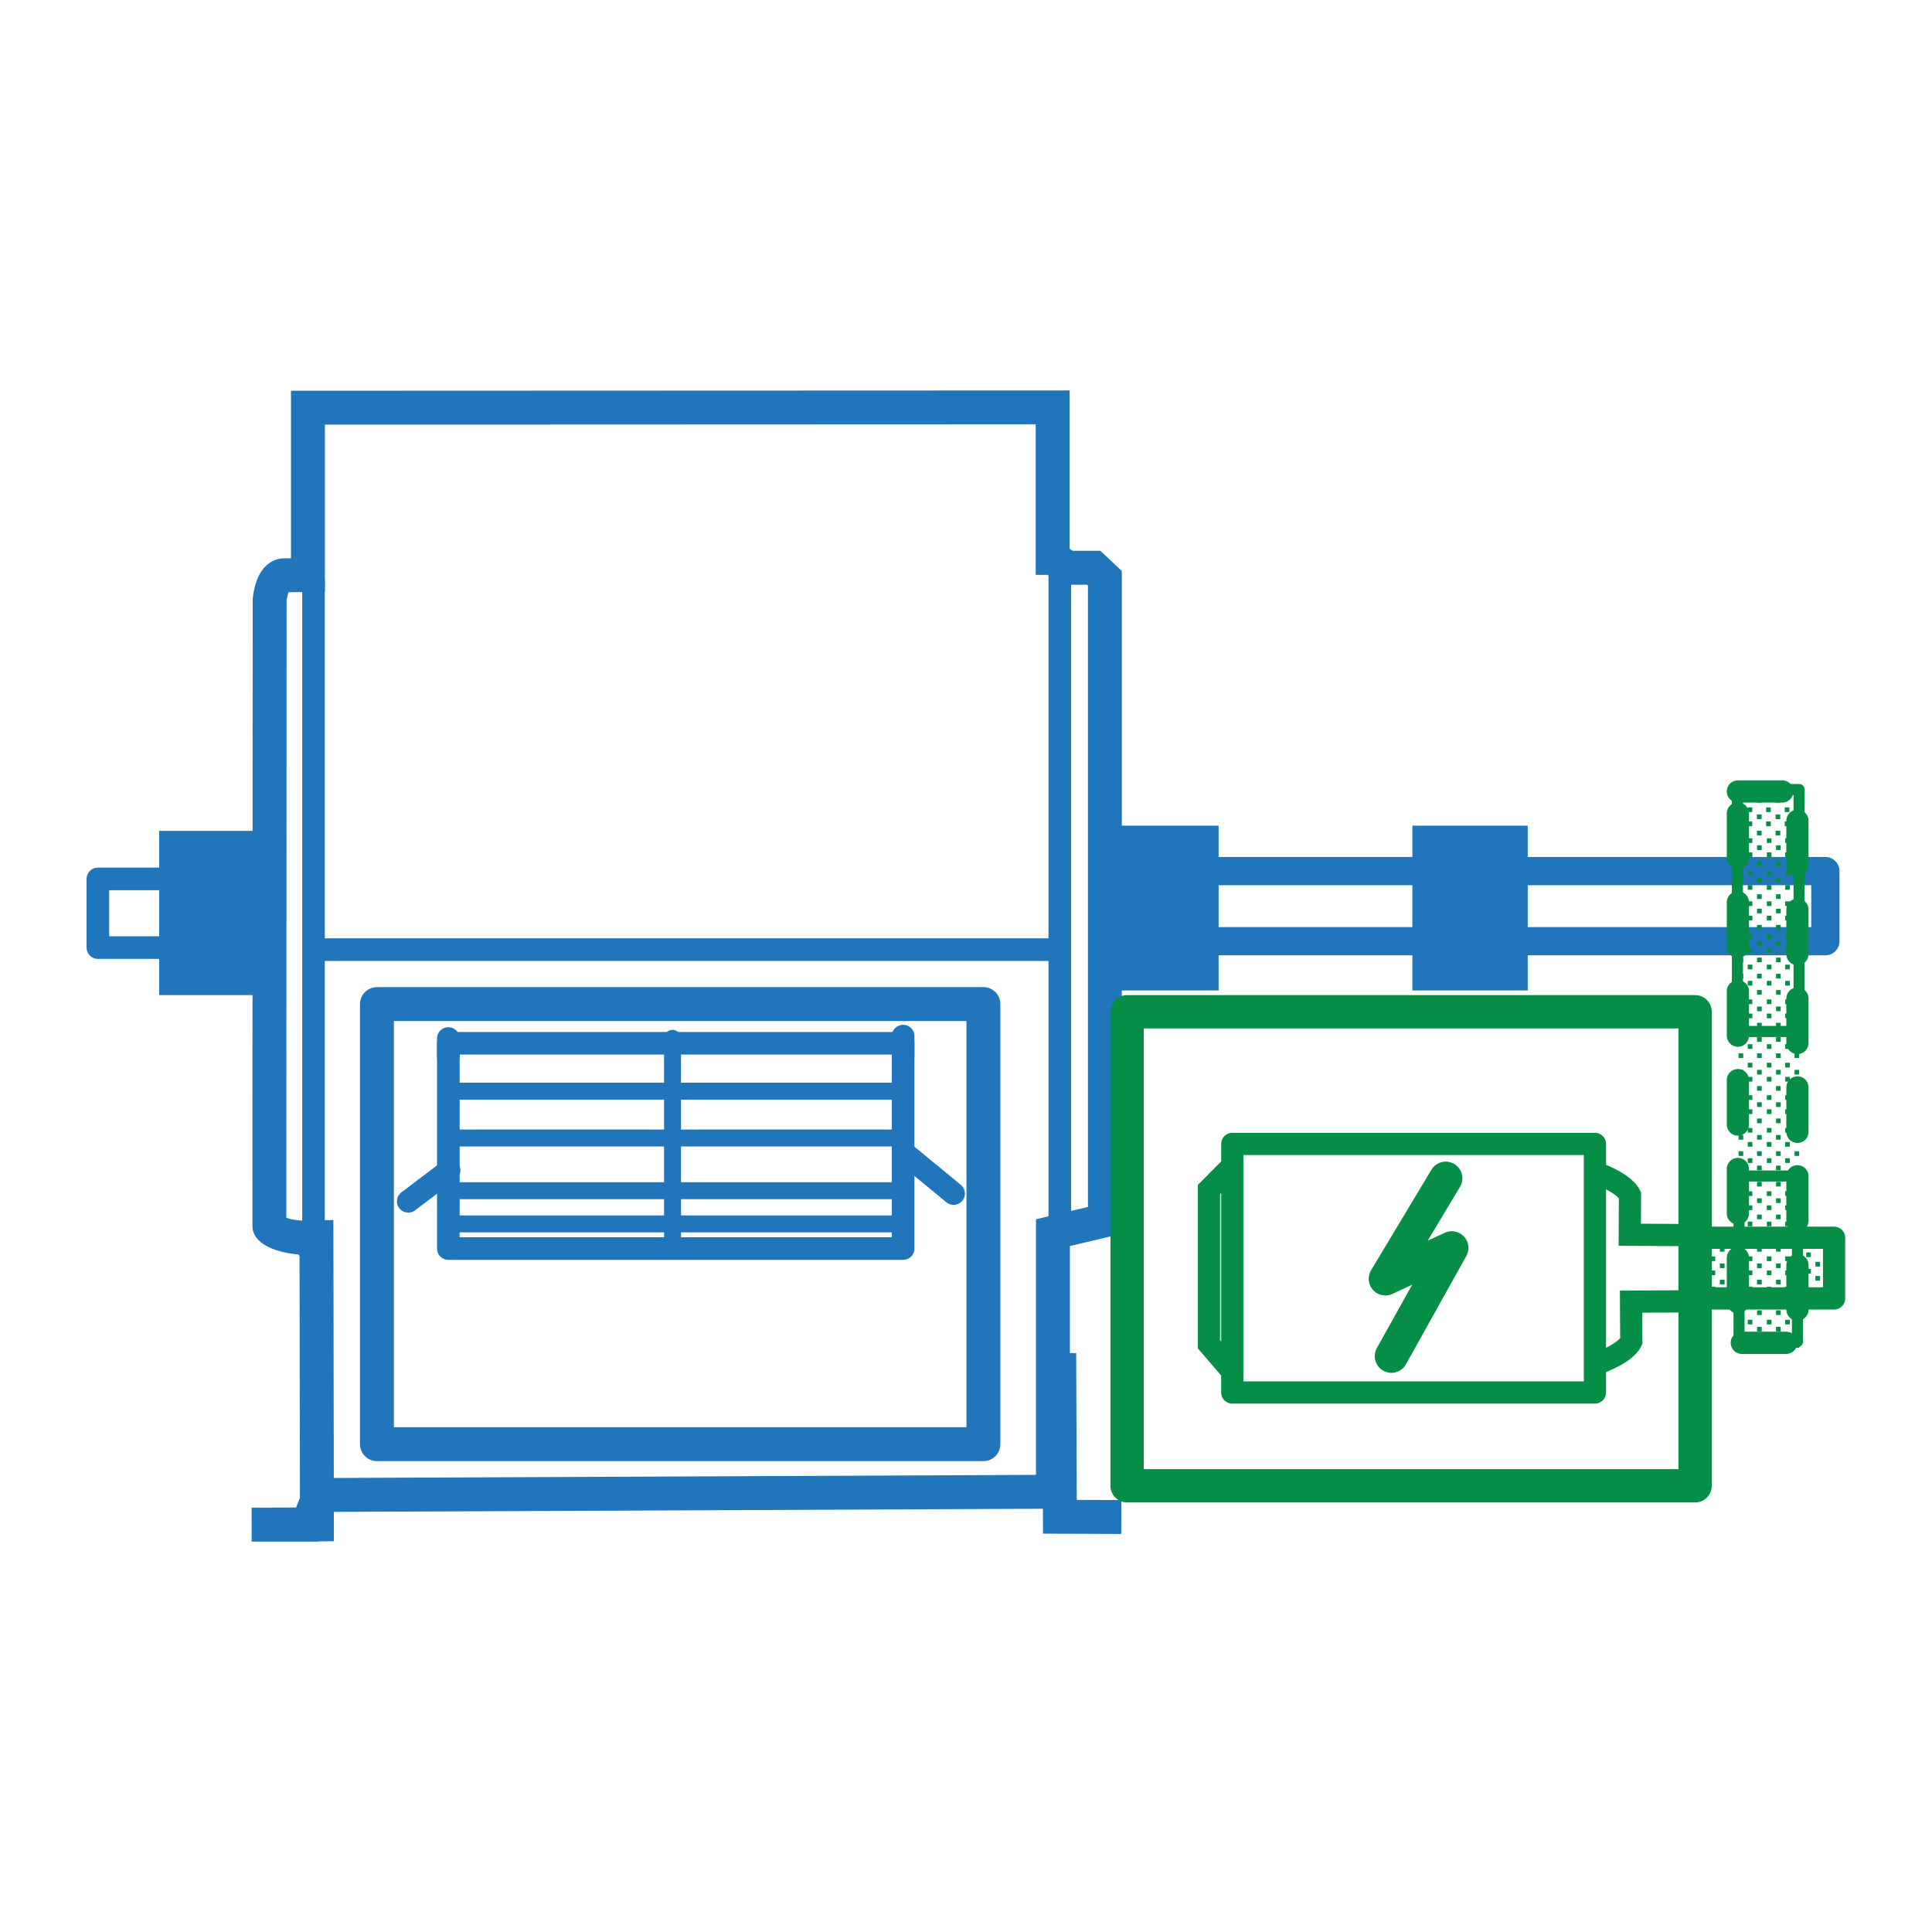 <?xml version="1.0" encoding="utf-8"?>
<!-- Generator: Adobe Illustrator 16.0.0, SVG Export Plug-In . SVG Version: 6.00 Build 0)  -->
<!DOCTYPE svg PUBLIC "-//W3C//DTD SVG 1.1//EN" "http://www.w3.org/Graphics/SVG/1.1/DTD/svg11.dtd">
<svg version="1.1" id="Layer_1" xmlns="http://www.w3.org/2000/svg" xmlns:xlink="http://www.w3.org/1999/xlink" x="0px" y="0px"
	 width="100px" height="100px" viewBox="0 0 100 100" enable-background="new 0 0 100 100" xml:space="preserve">
<g>
	<g>
		<path fill="none" stroke="#2175BB" stroke-width="1.755" d="M54.488,28.878l0.773,0.51h1.348l0.58,0.546v33.23L54.5,63.803v13.41
			l-37.969,0.168l-0.615,1.533h-2.89l3.378-0.012L16.38,64.045c0,0-0.581,0.012-0.813,0.012c-1.033-0.068-1.625-0.43-1.625-0.592
			s0.015-32.417,0.015-32.417s0.109-1.272,0.752-1.272c0.644,0,1.229-0.016,1.229-0.016v-8.658l38.549-0.015V28.878z"/>
		<rect x="57.104" y="42.736" fill="#2175BB" width="5.971" height="8.531"/>
		<rect x="73.104" y="42.736" fill="#2175BB" width="5.971" height="8.531"/>
		<rect x="8.24" y="43.007" fill="#2175BB" width="5.653" height="8.499"/>
		
			<rect x="5.066" y="45.493" fill="none" stroke="#2175BB" stroke-width="1.17" stroke-linecap="round" stroke-linejoin="round" width="3.93" height="3.554"/>
		
			<rect x="58.383" y="45.087" fill="none" stroke="#2175BB" stroke-width="1.462" stroke-linecap="round" stroke-linejoin="round" width="36.098" height="3.631"/>
		<path fill="none" stroke="#2175BB" stroke-width="1.17" d="M54.678,49.153H16.537 M54.854,29.493v34.414 M16.227,29.952v33.955"/>
		
			<rect x="19.511" y="51.971" fill="none" stroke="#2175BB" stroke-width="1.755" stroke-linecap="round" stroke-linejoin="round" width="31.391" height="22.779"/>
		
			<rect x="23.206" y="54" fill="none" stroke="#2175BB" stroke-width="1.17" stroke-linecap="round" stroke-linejoin="round" width="23.54" height="10.625"/>
		<path fill="none" stroke="#2175BB" stroke-width="0.877" stroke-linecap="round" stroke-linejoin="round" d="M46.642,63.348
			H23.198 M46.642,61.631H23.198 M46.642,58.902H23.198 M46.642,56.479H23.198"/>
		<path fill="none" stroke="#2175BB" stroke-width="1.17" stroke-linecap="round" stroke-linejoin="round" d="M21.131,62.18
			l2.115-1.598 M46.746,54.68v-1.051 M23.206,54.68v-0.928"/>
		<line fill="none" stroke="#2175BB" stroke-width="1.17" x1="15.339" y1="63.965" x2="16.308" y2="65.004"/>
		<polyline fill="none" stroke="#2175BB" stroke-width="1.755" points="54.826,70.039 54.859,78.508 58.039,78.52 		"/>
		
			<line fill="none" stroke="#2175BB" stroke-width="1.17" stroke-linecap="round" stroke-linejoin="round" x1="49.359" y1="61.779" x2="46.927" y2="59.777"/>
		
			<line fill="none" stroke="#2175BB" stroke-width="0.877" stroke-linecap="round" stroke-linejoin="round" x1="34.81" y1="64.561" x2="34.81" y2="53.746"/>
	</g>
	<g>
		<rect x="91.451" y="58.383" fill="#068E46" width="0.24" height="0.24"/>
		<rect x="91.451" y="59.111" fill="#068E46" width="0.24" height="0.242"/>
		<rect x="92.402" y="58.383" fill="#068E46" width="0.24" height="0.24"/>
		<rect x="92.402" y="59.111" fill="#068E46" width="0.24" height="0.242"/>
		<rect x="92.885" y="58.746" fill="#068E46" width="0.242" height="0.244"/>
		<rect x="91.928" y="59.588" fill="#068E46" width="0.242" height="0.242"/>
		<rect x="91.451" y="59.951" fill="#068E46" width="0.24" height="0.244"/>
		<rect x="92.402" y="59.951" fill="#068E46" width="0.24" height="0.244"/>
		<rect x="92.885" y="59.588" fill="#068E46" width="0.242" height="0.242"/>
		<rect x="91.928" y="57.053" fill="#068E46" width="0.242" height="0.244"/>
		<rect x="91.451" y="56.689" fill="#068E46" width="0.24" height="0.242"/>
		<rect x="91.451" y="57.418" fill="#068E46" width="0.24" height="0.244"/>
		<rect x="92.402" y="56.689" fill="#068E46" width="0.24" height="0.242"/>
		<rect x="92.402" y="57.418" fill="#068E46" width="0.24" height="0.244"/>
		<rect x="91.928" y="58.746" fill="#068E46" width="0.242" height="0.244"/>
		<rect x="92.885" y="57.053" fill="#068E46" width="0.242" height="0.244"/>
		<rect x="91.928" y="57.895" fill="#068E46" width="0.242" height="0.242"/>
		<rect x="92.885" y="57.895" fill="#068E46" width="0.242" height="0.242"/>
		<rect x="91.928" y="62.025" fill="#068E46" width="0.242" height="0.242"/>
		<rect x="91.451" y="61.66" fill="#068E46" width="0.24" height="0.242"/>
		<rect x="91.451" y="62.389" fill="#068E46" width="0.24" height="0.244"/>
		<rect x="92.402" y="61.66" fill="#068E46" width="0.24" height="0.242"/>
		<rect x="92.402" y="62.389" fill="#068E46" width="0.24" height="0.244"/>
		<rect x="92.885" y="62.025" fill="#068E46" width="0.242" height="0.242"/>
		<rect x="91.928" y="62.867" fill="#068E46" width="0.242" height="0.24"/>
		<rect x="91.451" y="63.23" fill="#068E46" width="0.24" height="0.242"/>
		<rect x="92.402" y="63.23" fill="#068E46" width="0.24" height="0.242"/>
		<rect x="92.885" y="62.867" fill="#068E46" width="0.242" height="0.24"/>
		<rect x="91.928" y="60.332" fill="#068E46" width="0.242" height="0.242"/>
		<rect x="91.451" y="60.695" fill="#068E46" width="0.24" height="0.242"/>
		<rect x="92.402" y="60.695" fill="#068E46" width="0.24" height="0.242"/>
		<rect x="92.885" y="60.332" fill="#068E46" width="0.242" height="0.242"/>
		<rect x="91.928" y="61.172" fill="#068E46" width="0.242" height="0.242"/>
		<rect x="92.885" y="61.172" fill="#068E46" width="0.242" height="0.242"/>
		<rect x="89.988" y="58.746" fill="#068E46" width="0.242" height="0.244"/>
		<rect x="90.463" y="58.383" fill="#068E46" width="0.24" height="0.24"/>
		<rect x="90.463" y="59.111" fill="#068E46" width="0.24" height="0.242"/>
		<rect x="90.945" y="58.746" fill="#068E46" width="0.242" height="0.244"/>
		<rect x="89.988" y="59.588" fill="#068E46" width="0.242" height="0.242"/>
		<rect x="90.463" y="59.951" fill="#068E46" width="0.24" height="0.244"/>
		<rect x="90.945" y="59.588" fill="#068E46" width="0.242" height="0.242"/>
		<rect x="89.988" y="57.053" fill="#068E46" width="0.242" height="0.244"/>
		<rect x="90.463" y="56.689" fill="#068E46" width="0.24" height="0.242"/>
		<rect x="90.463" y="57.418" fill="#068E46" width="0.24" height="0.244"/>
		<rect x="90.945" y="57.053" fill="#068E46" width="0.242" height="0.244"/>
		<rect x="89.988" y="57.895" fill="#068E46" width="0.242" height="0.242"/>
		<rect x="90.945" y="57.895" fill="#068E46" width="0.242" height="0.242"/>
		<rect x="89.988" y="62.025" fill="#068E46" width="0.242" height="0.242"/>
		<rect x="90.463" y="61.66" fill="#068E46" width="0.24" height="0.242"/>
		<rect x="90.463" y="62.389" fill="#068E46" width="0.24" height="0.244"/>
		<rect x="90.945" y="62.025" fill="#068E46" width="0.242" height="0.242"/>
		<rect x="87.588" y="63.23" fill="#068E46" width="0.242" height="0.242"/>
		<rect x="89.988" y="62.867" fill="#068E46" width="0.242" height="0.24"/>
		<rect x="90.463" y="63.23" fill="#068E46" width="0.24" height="0.242"/>
		<rect x="90.945" y="62.867" fill="#068E46" width="0.242" height="0.24"/>
		<rect x="89.988" y="60.332" fill="#068E46" width="0.242" height="0.242"/>
		<rect x="90.463" y="60.695" fill="#068E46" width="0.24" height="0.242"/>
		<rect x="90.945" y="60.332" fill="#068E46" width="0.242" height="0.242"/>
		<rect x="89.988" y="61.172" fill="#068E46" width="0.242" height="0.242"/>
		<rect x="90.945" y="61.172" fill="#068E46" width="0.242" height="0.242"/>
		<rect x="91.928" y="65.396" fill="#068E46" width="0.242" height="0.242"/>
		<rect x="91.451" y="65.031" fill="#068E46" width="0.24" height="0.242"/>
		<rect x="91.451" y="65.762" fill="#068E46" width="0.24" height="0.242"/>
		<rect x="92.402" y="65.031" fill="#068E46" width="0.24" height="0.242"/>
		<rect x="92.402" y="65.762" fill="#068E46" width="0.24" height="0.242"/>
		<rect x="92.885" y="65.396" fill="#068E46" width="0.242" height="0.242"/>
		<rect x="91.928" y="66.238" fill="#068E46" width="0.242" height="0.242"/>
		<rect x="91.451" y="66.602" fill="#068E46" width="0.24" height="0.244"/>
		<rect x="92.402" y="66.602" fill="#068E46" width="0.24" height="0.244"/>
		<rect x="92.885" y="66.238" fill="#068E46" width="0.242" height="0.242"/>
		<rect x="91.928" y="63.703" fill="#068E46" width="0.242" height="0.244"/>
		<rect x="91.451" y="64.068" fill="#068E46" width="0.24" height="0.244"/>
		<rect x="92.402" y="64.068" fill="#068E46" width="0.24" height="0.244"/>
		<rect x="92.885" y="63.703" fill="#068E46" width="0.242" height="0.244"/>
		<rect x="91.928" y="64.545" fill="#068E46" width="0.242" height="0.24"/>
		<rect x="92.885" y="64.545" fill="#068E46" width="0.242" height="0.24"/>
		<rect x="91.928" y="68.674" fill="#068E46" width="0.242" height="0.242"/>
		<rect x="91.451" y="68.311" fill="#068E46" width="0.24" height="0.24"/>
		<rect x="91.451" y="69.039" fill="#068E46" width="0.24" height="0.244"/>
		<rect x="92.402" y="68.311" fill="#068E46" width="0.24" height="0.24"/>
		<rect x="92.402" y="69.039" fill="#068E46" width="0.24" height="0.244"/>
		<rect x="92.885" y="68.674" fill="#068E46" width="0.242" height="0.242"/>
		<rect x="91.928" y="69.516" fill="#068E46" width="0.242" height="0.242"/>
		<rect x="92.885" y="69.516" fill="#068E46" width="0.242" height="0.242"/>
		<rect x="91.928" y="66.982" fill="#068E46" width="0.242" height="0.24"/>
		<rect x="91.451" y="67.346" fill="#068E46" width="0.24" height="0.242"/>
		<rect x="92.402" y="67.346" fill="#068E46" width="0.24" height="0.242"/>
		<rect x="92.885" y="66.982" fill="#068E46" width="0.242" height="0.24"/>
		<rect x="91.928" y="67.822" fill="#068E46" width="0.242" height="0.242"/>
		<rect x="92.885" y="67.822" fill="#068E46" width="0.242" height="0.242"/>
		<rect x="88.066" y="65.396" fill="#068E46" width="0.242" height="0.242"/>
		<rect x="87.588" y="65.031" fill="#068E46" width="0.242" height="0.242"/>
		<rect x="87.588" y="65.762" fill="#068E46" width="0.242" height="0.242"/>
		<rect x="88.539" y="65.031" fill="#068E46" width="0.242" height="0.242"/>
		<rect x="88.539" y="65.762" fill="#068E46" width="0.242" height="0.242"/>
		<rect x="89.021" y="65.396" fill="#068E46" width="0.242" height="0.242"/>
		<rect x="89.494" y="65.031" fill="#068E46" width="0.242" height="0.242"/>
		<rect x="89.494" y="65.762" fill="#068E46" width="0.242" height="0.242"/>
		<rect x="89.988" y="65.396" fill="#068E46" width="0.242" height="0.242"/>
		<rect x="90.463" y="65.031" fill="#068E46" width="0.24" height="0.242"/>
		<rect x="90.463" y="65.762" fill="#068E46" width="0.24" height="0.242"/>
		<rect x="90.945" y="65.396" fill="#068E46" width="0.242" height="0.242"/>
		<rect x="88.066" y="66.238" fill="#068E46" width="0.242" height="0.242"/>
		<rect x="87.588" y="66.602" fill="#068E46" width="0.242" height="0.244"/>
		<rect x="88.539" y="66.602" fill="#068E46" width="0.242" height="0.244"/>
		<rect x="89.021" y="66.238" fill="#068E46" width="0.242" height="0.242"/>
		<rect x="89.494" y="66.602" fill="#068E46" width="0.242" height="0.244"/>
		<rect x="89.988" y="66.238" fill="#068E46" width="0.242" height="0.242"/>
		<rect x="90.463" y="66.602" fill="#068E46" width="0.24" height="0.244"/>
		<rect x="90.945" y="66.238" fill="#068E46" width="0.242" height="0.242"/>
		<rect x="87.588" y="64.068" fill="#068E46" width="0.242" height="0.244"/>
		<rect x="88.539" y="64.068" fill="#068E46" width="0.242" height="0.244"/>
		<rect x="89.494" y="64.068" fill="#068E46" width="0.242" height="0.244"/>
		<rect x="89.988" y="63.703" fill="#068E46" width="0.242" height="0.244"/>
		<rect x="90.463" y="64.068" fill="#068E46" width="0.24" height="0.244"/>
		<rect x="90.945" y="63.703" fill="#068E46" width="0.242" height="0.244"/>
		<rect x="88.066" y="64.545" fill="#068E46" width="0.242" height="0.24"/>
		<rect x="89.021" y="64.545" fill="#068E46" width="0.242" height="0.24"/>
		<rect x="89.988" y="64.545" fill="#068E46" width="0.242" height="0.24"/>
		<rect x="90.945" y="64.545" fill="#068E46" width="0.242" height="0.24"/>
		<rect x="87.588" y="68.311" fill="#068E46" width="0.242" height="0.24"/>
		<rect x="87.588" y="69.039" fill="#068E46" width="0.242" height="0.244"/>
		<rect x="89.988" y="68.674" fill="#068E46" width="0.242" height="0.242"/>
		<rect x="90.463" y="68.311" fill="#068E46" width="0.24" height="0.24"/>
		<rect x="90.463" y="69.039" fill="#068E46" width="0.24" height="0.244"/>
		<rect x="90.945" y="68.674" fill="#068E46" width="0.242" height="0.242"/>
		<rect x="88.066" y="66.982" fill="#068E46" width="0.242" height="0.24"/>
		<rect x="87.588" y="67.346" fill="#068E46" width="0.242" height="0.242"/>
		<rect x="89.021" y="66.982" fill="#068E46" width="0.242" height="0.24"/>
		<rect x="89.988" y="66.982" fill="#068E46" width="0.242" height="0.24"/>
		<rect x="90.463" y="67.346" fill="#068E46" width="0.24" height="0.242"/>
		<rect x="90.945" y="66.982" fill="#068E46" width="0.242" height="0.24"/>
		<rect x="89.988" y="67.822" fill="#068E46" width="0.242" height="0.242"/>
		<rect x="90.945" y="67.822" fill="#068E46" width="0.242" height="0.242"/>
		<rect x="91.928" y="45.448" fill="#068E46" width="0.242" height="0.242"/>
		<rect x="91.451" y="45.083" fill="#068E46" width="0.24" height="0.242"/>
		<rect x="91.451" y="45.813" fill="#068E46" width="0.24" height="0.242"/>
		<rect x="92.402" y="45.083" fill="#068E46" width="0.24" height="0.242"/>
		<rect x="92.402" y="45.813" fill="#068E46" width="0.24" height="0.242"/>
		<rect x="92.885" y="45.448" fill="#068E46" width="0.242" height="0.242"/>
		<rect x="91.928" y="46.288" fill="#068E46" width="0.242" height="0.242"/>
		<rect x="91.451" y="46.653" fill="#068E46" width="0.24" height="0.242"/>
		<rect x="92.402" y="46.653" fill="#068E46" width="0.24" height="0.242"/>
		<rect x="92.885" y="46.288" fill="#068E46" width="0.242" height="0.242"/>
		<rect x="91.928" y="43.753" fill="#068E46" width="0.242" height="0.244"/>
		<rect x="91.451" y="43.39" fill="#068E46" width="0.24" height="0.242"/>
		<rect x="91.451" y="44.118" fill="#068E46" width="0.24" height="0.243"/>
		<rect x="92.402" y="43.39" fill="#068E46" width="0.24" height="0.242"/>
		<rect x="92.402" y="44.118" fill="#068E46" width="0.24" height="0.243"/>
		<rect x="92.885" y="43.753" fill="#068E46" width="0.242" height="0.244"/>
		<rect x="91.928" y="44.595" fill="#068E46" width="0.242" height="0.242"/>
		<rect x="92.885" y="44.595" fill="#068E46" width="0.242" height="0.242"/>
		<rect x="91.928" y="48.725" fill="#068E46" width="0.242" height="0.242"/>
		<rect x="91.451" y="48.359" fill="#068E46" width="0.24" height="0.243"/>
		<rect x="91.451" y="49.09" fill="#068E46" width="0.24" height="0.242"/>
		<rect x="92.402" y="48.359" fill="#068E46" width="0.24" height="0.243"/>
		<rect x="92.402" y="49.09" fill="#068E46" width="0.24" height="0.242"/>
		<rect x="92.885" y="48.725" fill="#068E46" width="0.242" height="0.242"/>
		<rect x="93.357" y="49.09" fill="#068E46" width="0.242" height="0.242"/>
		<rect x="91.928" y="49.566" fill="#068E46" width="0.242" height="0.242"/>
		<rect x="91.451" y="49.931" fill="#068E46" width="0.24" height="0.241"/>
		<rect x="92.402" y="49.931" fill="#068E46" width="0.24" height="0.241"/>
		<rect x="92.885" y="49.566" fill="#068E46" width="0.242" height="0.242"/>
		<rect x="91.928" y="47.033" fill="#068E46" width="0.242" height="0.241"/>
		<rect x="91.451" y="47.397" fill="#068E46" width="0.24" height="0.242"/>
		<rect x="92.402" y="47.397" fill="#068E46" width="0.24" height="0.242"/>
		<rect x="92.885" y="47.033" fill="#068E46" width="0.242" height="0.241"/>
		<rect x="91.928" y="47.873" fill="#068E46" width="0.242" height="0.242"/>
		<rect x="92.885" y="47.873" fill="#068E46" width="0.242" height="0.242"/>
		<rect x="89.988" y="45.448" fill="#068E46" width="0.242" height="0.242"/>
		<rect x="90.463" y="45.083" fill="#068E46" width="0.24" height="0.242"/>
		<rect x="90.463" y="45.813" fill="#068E46" width="0.24" height="0.242"/>
		<rect x="90.945" y="45.448" fill="#068E46" width="0.242" height="0.242"/>
		<rect x="89.988" y="46.288" fill="#068E46" width="0.242" height="0.242"/>
		<rect x="90.463" y="46.653" fill="#068E46" width="0.24" height="0.242"/>
		<rect x="90.945" y="46.288" fill="#068E46" width="0.242" height="0.242"/>
		<rect x="89.988" y="43.753" fill="#068E46" width="0.242" height="0.244"/>
		<rect x="90.463" y="43.39" fill="#068E46" width="0.24" height="0.242"/>
		<rect x="90.463" y="44.118" fill="#068E46" width="0.24" height="0.243"/>
		<rect x="90.945" y="43.753" fill="#068E46" width="0.242" height="0.244"/>
		<rect x="89.988" y="44.595" fill="#068E46" width="0.242" height="0.242"/>
		<rect x="90.945" y="44.595" fill="#068E46" width="0.242" height="0.242"/>
		<rect x="89.988" y="48.725" fill="#068E46" width="0.242" height="0.242"/>
		<rect x="90.463" y="48.359" fill="#068E46" width="0.24" height="0.243"/>
		<rect x="90.463" y="49.09" fill="#068E46" width="0.24" height="0.242"/>
		<rect x="90.945" y="48.725" fill="#068E46" width="0.242" height="0.242"/>
		<rect x="89.988" y="49.566" fill="#068E46" width="0.242" height="0.242"/>
		<rect x="90.463" y="49.931" fill="#068E46" width="0.24" height="0.241"/>
		<rect x="90.945" y="49.566" fill="#068E46" width="0.242" height="0.242"/>
		<rect x="89.988" y="47.033" fill="#068E46" width="0.242" height="0.241"/>
		<rect x="90.463" y="47.397" fill="#068E46" width="0.24" height="0.242"/>
		<rect x="90.945" y="47.033" fill="#068E46" width="0.242" height="0.241"/>
		<rect x="89.988" y="47.873" fill="#068E46" width="0.242" height="0.242"/>
		<rect x="90.945" y="47.873" fill="#068E46" width="0.242" height="0.242"/>
		<rect x="91.928" y="52.098" fill="#068E46" width="0.242" height="0.242"/>
		<rect x="91.451" y="51.732" fill="#068E46" width="0.24" height="0.242"/>
		<rect x="91.451" y="52.463" fill="#068E46" width="0.24" height="0.242"/>
		<rect x="92.402" y="51.732" fill="#068E46" width="0.24" height="0.242"/>
		<rect x="92.402" y="52.463" fill="#068E46" width="0.24" height="0.242"/>
		<rect x="92.885" y="52.098" fill="#068E46" width="0.242" height="0.242"/>
		<rect x="91.928" y="52.938" fill="#068E46" width="0.242" height="0.242"/>
		<rect x="91.451" y="53.303" fill="#068E46" width="0.24" height="0.242"/>
		<rect x="92.402" y="53.303" fill="#068E46" width="0.24" height="0.242"/>
		<rect x="92.885" y="52.938" fill="#068E46" width="0.242" height="0.242"/>
		<rect x="91.928" y="50.403" fill="#068E46" width="0.242" height="0.244"/>
		<rect x="91.451" y="50.77" fill="#068E46" width="0.24" height="0.242"/>
		<rect x="92.402" y="50.77" fill="#068E46" width="0.24" height="0.242"/>
		<rect x="92.885" y="50.403" fill="#068E46" width="0.242" height="0.244"/>
		<rect x="91.928" y="51.244" fill="#068E46" width="0.242" height="0.242"/>
		<rect x="92.885" y="51.244" fill="#068E46" width="0.242" height="0.242"/>
		<rect x="91.928" y="55.375" fill="#068E46" width="0.242" height="0.242"/>
		<rect x="91.451" y="55.01" fill="#068E46" width="0.24" height="0.242"/>
		<rect x="91.451" y="55.74" fill="#068E46" width="0.24" height="0.242"/>
		<rect x="92.402" y="55.01" fill="#068E46" width="0.24" height="0.242"/>
		<rect x="92.402" y="55.74" fill="#068E46" width="0.24" height="0.242"/>
		<rect x="92.885" y="55.375" fill="#068E46" width="0.242" height="0.242"/>
		<rect x="91.928" y="56.215" fill="#068E46" width="0.242" height="0.242"/>
		<rect x="92.885" y="56.215" fill="#068E46" width="0.242" height="0.242"/>
		<rect x="91.928" y="53.682" fill="#068E46" width="0.242" height="0.242"/>
		<rect x="91.451" y="54.047" fill="#068E46" width="0.24" height="0.242"/>
		<rect x="92.402" y="54.047" fill="#068E46" width="0.24" height="0.242"/>
		<rect x="92.885" y="53.682" fill="#068E46" width="0.242" height="0.242"/>
		<rect x="91.928" y="54.521" fill="#068E46" width="0.242" height="0.242"/>
		<rect x="92.885" y="54.521" fill="#068E46" width="0.242" height="0.242"/>
		<rect x="89.988" y="52.098" fill="#068E46" width="0.242" height="0.242"/>
		<rect x="90.463" y="51.732" fill="#068E46" width="0.24" height="0.242"/>
		<rect x="90.463" y="52.463" fill="#068E46" width="0.24" height="0.242"/>
		<rect x="90.945" y="52.098" fill="#068E46" width="0.242" height="0.242"/>
		<rect x="89.988" y="52.938" fill="#068E46" width="0.242" height="0.242"/>
		<rect x="90.463" y="53.303" fill="#068E46" width="0.24" height="0.242"/>
		<rect x="90.945" y="52.938" fill="#068E46" width="0.242" height="0.242"/>
		<rect x="89.988" y="50.403" fill="#068E46" width="0.242" height="0.244"/>
		<rect x="90.463" y="50.77" fill="#068E46" width="0.24" height="0.242"/>
		<rect x="90.945" y="50.403" fill="#068E46" width="0.242" height="0.244"/>
		<rect x="89.988" y="51.244" fill="#068E46" width="0.242" height="0.242"/>
		<rect x="90.945" y="51.244" fill="#068E46" width="0.242" height="0.242"/>
		<rect x="89.988" y="55.375" fill="#068E46" width="0.242" height="0.242"/>
		<rect x="90.463" y="55.01" fill="#068E46" width="0.24" height="0.242"/>
		<rect x="90.463" y="55.74" fill="#068E46" width="0.24" height="0.242"/>
		<rect x="90.945" y="55.375" fill="#068E46" width="0.242" height="0.242"/>
		<rect x="89.988" y="56.215" fill="#068E46" width="0.242" height="0.242"/>
		<rect x="90.945" y="56.215" fill="#068E46" width="0.242" height="0.242"/>
		<rect x="89.988" y="53.682" fill="#068E46" width="0.242" height="0.242"/>
		<rect x="90.463" y="54.047" fill="#068E46" width="0.24" height="0.242"/>
		<rect x="90.945" y="53.682" fill="#068E46" width="0.242" height="0.242"/>
		<rect x="89.988" y="54.521" fill="#068E46" width="0.242" height="0.242"/>
		<rect x="90.945" y="54.521" fill="#068E46" width="0.242" height="0.242"/>
		<rect x="89.982" y="42.155" fill="#068E46" width="0.242" height="0.243"/>
		<rect x="90.455" y="41.791" fill="#068E46" width="0.242" height="0.242"/>
		<rect x="90.455" y="42.521" fill="#068E46" width="0.242" height="0.242"/>
		<rect x="90.939" y="42.155" fill="#068E46" width="0.242" height="0.243"/>
		<rect x="91.412" y="41.791" fill="#068E46" width="0.242" height="0.242"/>
		<rect x="91.412" y="42.521" fill="#068E46" width="0.242" height="0.242"/>
		<rect x="91.906" y="42.155" fill="#068E46" width="0.24" height="0.243"/>
		<rect x="92.377" y="41.791" fill="#068E46" width="0.242" height="0.242"/>
		<rect x="92.377" y="42.521" fill="#068E46" width="0.242" height="0.242"/>
		<rect x="92.861" y="42.155" fill="#068E46" width="0.242" height="0.243"/>
		<rect x="89.982" y="42.996" fill="#068E46" width="0.242" height="0.242"/>
		<rect x="90.939" y="42.996" fill="#068E46" width="0.242" height="0.242"/>
		<rect x="91.906" y="42.996" fill="#068E46" width="0.24" height="0.242"/>
		<rect x="92.861" y="42.996" fill="#068E46" width="0.242" height="0.242"/>
		<rect x="90.455" y="40.828" fill="#068E46" width="0.242" height="0.242"/>
		<rect x="91.412" y="40.828" fill="#068E46" width="0.242" height="0.242"/>
		<rect x="92.377" y="40.828" fill="#068E46" width="0.242" height="0.242"/>
		<rect x="89.982" y="41.303" fill="#068E46" width="0.242" height="0.242"/>
		<rect x="90.939" y="41.303" fill="#068E46" width="0.242" height="0.242"/>
		<rect x="91.906" y="41.303" fill="#068E46" width="0.24" height="0.242"/>
		<rect x="92.861" y="41.303" fill="#068E46" width="0.242" height="0.242"/>
		<rect x="93.49" y="65.678" fill="#068E46" width="0.242" height="0.242"/>
		<rect x="93.963" y="65.313" fill="#068E46" width="0.242" height="0.242"/>
		<rect x="93.963" y="66.043" fill="#068E46" width="0.242" height="0.242"/>
		<rect x="94.445" y="65.678" fill="#068E46" width="0.242" height="0.242"/>
		<rect x="94.445" y="66.518" fill="#068E46" width="0.242" height="0.244"/>
		<rect x="93.963" y="64.35" fill="#068E46" width="0.242" height="0.242"/>
		<rect x="93.49" y="64.824" fill="#068E46" width="0.242" height="0.244"/>
		<rect x="94.445" y="64.824" fill="#068E46" width="0.242" height="0.244"/>
		<g>
			<path fill="none" stroke="#068E46" stroke-width="1.725" stroke-linecap="round" stroke-linejoin="round" d="M87.738,76.904
				h-29.4V52.369h29.4V76.904z"/>
			
				<rect x="89.953" y="40.966" fill="none" stroke="#068E46" stroke-width="1.15" stroke-linecap="round" stroke-linejoin="round" stroke-dasharray="2.3,2.3" width="3.082" height="28.538"/>
			<path fill="none" stroke="#068E46" stroke-width="0.575" stroke-linecap="round" stroke-linejoin="round" d="M93.037,69.443
				h-3.025v-8.572h3.025V69.443z M93.121,53.389h-3.193V40.867h3.193V53.389z"/>
			
				<rect x="63.783" y="59.209" fill="none" stroke="#068E46" stroke-width="1.15" stroke-linejoin="round" width="18.77" height="12.867"/>
			<path fill="none" stroke="#068E46" stroke-width="1.15" d="M63.738,70.932l-1.162-1.354v-8.01l1.207-1.217 M87.268,63.928
				l-2.91-0.018c0,0,0.01-1.576,0.01-2.049c-0.338-0.713-2.014-1.248-2.014-1.248 M87.334,67.357l-2.91,0.016
				c0,0,0.012,1.576,0.012,2.051c-0.336,0.713-2.014,1.246-2.014,1.246"/>
			
				<rect x="87.785" y="64.066" fill="none" stroke="#068E46" stroke-width="1.15" stroke-linejoin="round" width="7.148" height="3.139"/>
			<polyline fill="none" stroke="#068E46" stroke-width="1.725" stroke-linecap="round" stroke-linejoin="round" points="
				72.02,70.195 75.143,64.59 71.707,66.191 74.83,60.988 			"/>
		</g>
	</g>
</g>
</svg>
